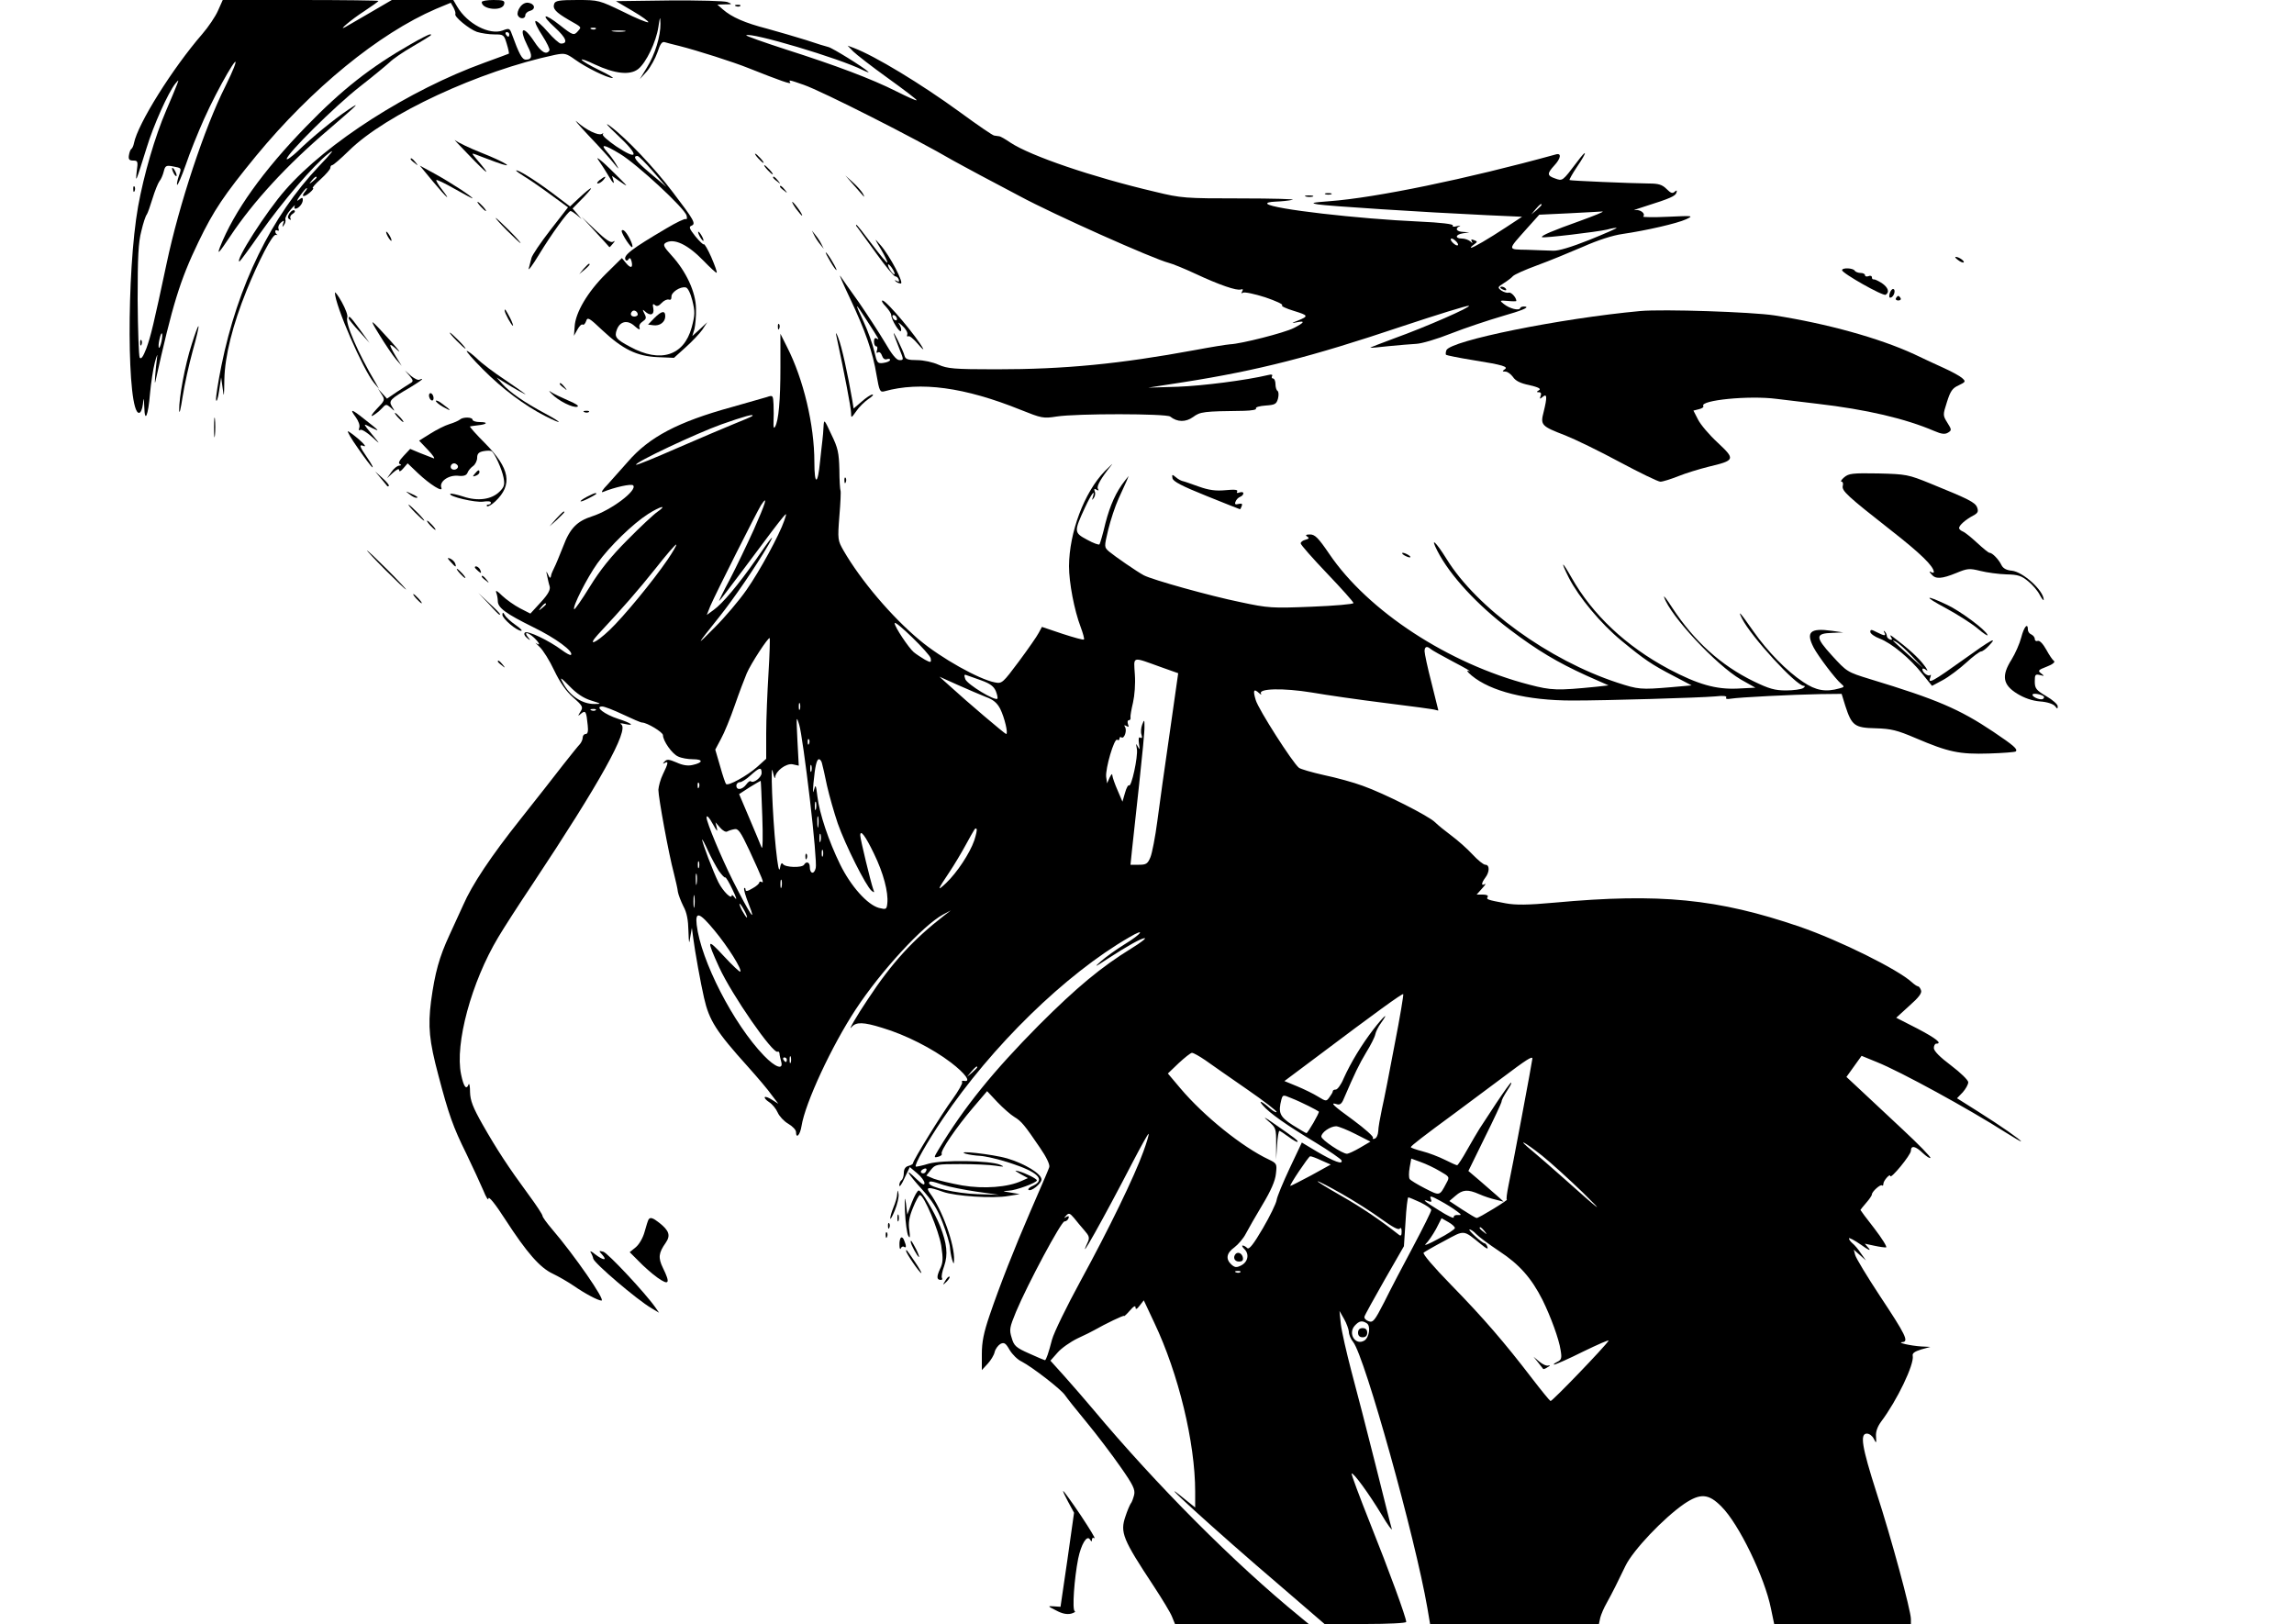 <?xml version="1.0" standalone="no"?>
<!DOCTYPE svg PUBLIC "-//W3C//DTD SVG 20010904//EN"
 "http://www.w3.org/TR/2001/REC-SVG-20010904/DTD/svg10.dtd">
<svg version="1.0" xmlns="http://www.w3.org/2000/svg"
 width="1000pt" height="708pt" viewBox="0 0 1000 708"
 preserveAspectRatio="xMidYMid meet">

<g transform="translate(0,708) scale(0.1,-0.1)"
fill="#000000" stroke="none">
<path d="M950 7033 c-11 -25 -42 -71 -68 -101 -130 -150 -281 -391 -298 -476
-2 -11 -7 -22 -11 -25 -5 -3 -9 -16 -11 -28 -3 -18 2 -23 19 -23 20 0 21 -4
15 -47 -6 -55 -4 -48 43 102 30 99 94 241 125 280 16 19 16 19 7 -5 -5 -14
-26 -63 -46 -110 -50 -116 -98 -282 -123 -420 -51 -287 -49 -900 4 -900 7 0
14 15 17 38 3 32 4 31 6 -13 2 -72 17 -38 25 60 4 44 13 105 21 135 8 30 13
41 10 24 -7 -53 -13 -130 -8 -109 75 337 107 442 188 610 66 137 111 204 251
375 243 295 536 534 784 641 l65 27 12 -21 c6 -12 10 -24 8 -28 -7 -11 60 -66
94 -78 19 -6 53 -11 76 -11 40 0 42 -1 54 -41 7 -23 11 -42 9 -43 -2 -1 -50
-19 -108 -40 -326 -118 -686 -348 -866 -554 -84 -95 -222 -312 -200 -312 2 0
43 55 90 123 98 139 233 297 297 347 31 24 19 8 -41 -55 -206 -217 -354 -519
-425 -870 -14 -70 -25 -137 -23 -149 2 -11 8 6 13 39 l9 60 7 -50 c5 -42 6
-35 7 41 2 101 36 237 97 388 52 128 113 246 127 242 7 -1 10 -1 6 1 -5 3 -8
9 -8 14 0 6 4 7 10 4 5 -3 7 0 4 8 -3 8 2 20 11 27 13 11 15 10 9 -6 -4 -15
-4 -16 4 -5 6 8 8 19 6 25 -2 6 8 25 22 41 14 17 23 24 19 18 -3 -7 -2 -13 2
-13 14 0 33 22 33 38 0 12 -3 12 -17 1 -11 -9 -10 -3 6 19 12 17 25 32 28 32
3 0 0 -7 -7 -15 -20 -24 -6 -27 20 -5 13 11 19 20 14 20 -5 0 10 18 34 39 23
21 42 43 42 49 0 7 4 12 8 12 5 0 37 28 73 63 161 159 568 348 899 418 41 8
48 7 87 -21 47 -34 140 -80 163 -80 8 0 -18 15 -57 34 -39 19 -74 39 -77 45
-4 6 22 -3 57 -20 88 -41 153 -48 189 -20 35 28 78 118 88 183 7 48 8 49 9 15
1 -53 -23 -134 -60 -193 l-30 -49 31 34 c16 19 37 57 46 83 12 37 20 48 32 44
10 -3 37 -10 62 -16 79 -20 239 -71 303 -97 141 -56 187 -72 182 -63 -8 13 -7
13 59 -10 78 -27 487 -234 651 -330 17 -9 71 -39 120 -65 50 -26 126 -67 170
-90 148 -80 583 -274 650 -291 16 -4 68 -25 115 -47 107 -50 181 -75 199 -69
9 3 11 0 6 -8 -5 -9 -4 -11 3 -6 7 4 50 -5 97 -20 47 -16 80 -31 74 -35 -6 -3
17 -14 50 -24 65 -20 67 -23 18 -43 -29 -11 -29 -12 -4 -7 38 8 34 -1 -13 -25
-41 -21 -230 -69 -278 -71 -15 -1 -83 -12 -152 -25 -331 -61 -569 -84 -868
-84 -185 0 -212 3 -251 20 -24 11 -65 20 -93 20 -40 0 -51 4 -55 19 -2 10 -16
40 -29 67 -26 52 -24 40 7 -38 19 -47 19 -48 0 -48 -13 0 -33 24 -64 78 -25
42 -76 120 -113 174 -38 53 -74 104 -81 115 -7 10 12 -34 42 -97 67 -142 100
-236 116 -335 12 -69 15 -76 34 -71 157 44 350 18 595 -81 90 -36 98 -38 155
-29 89 14 479 13 496 0 31 -25 68 -25 100 -2 31 23 44 25 222 27 34 1 56 5 52
10 -3 6 15 11 42 13 41 3 47 6 54 30 4 16 3 30 -2 34 -5 3 -9 16 -9 30 0 13
-5 24 -11 24 -5 0 -7 5 -4 10 4 7 -2 9 -17 5 -97 -23 -285 -47 -393 -51 l-130
-4 155 24 c325 51 558 111 948 242 156 52 289 93 295 91 14 -4 -186 -92 -325
-142 -59 -22 -106 -40 -105 -41 1 -1 38 2 81 7 43 4 97 9 120 10 23 1 91 21
151 45 61 24 163 58 228 77 77 22 112 36 98 40 -11 2 -22 0 -24 -6 -4 -13 -46
-3 -72 18 -19 15 -18 16 18 13 20 -2 37 -2 37 0 0 15 -23 40 -33 36 -7 -2 -21
2 -32 9 -18 14 -17 15 11 33 16 10 34 24 39 30 6 7 53 28 105 47 52 19 142 56
200 81 65 29 130 50 173 56 103 15 238 46 277 64 34 16 31 16 -79 11 -63 -3
-112 -2 -108 1 12 13 -13 32 -36 28 -12 -2 7 5 43 16 111 35 133 45 138 60 3
11 2 12 -8 4 -9 -9 -17 -6 -35 12 -19 19 -35 24 -77 24 -83 1 -343 12 -346 15
-2 2 12 27 32 57 47 69 46 83 0 21 -63 -83 -62 -83 -95 -71 -35 12 -36 21 -4
56 29 31 33 56 8 49 -392 -108 -786 -189 -986 -204 -79 -6 -86 -8 -52 -14 41
-7 456 -34 735 -47 l155 -7 -70 -46 c-79 -52 -143 -89 -152 -89 -4 0 1 6 11
13 17 13 18 14 2 20 -12 5 -15 3 -10 -6 5 -9 4 -9 -7 1 -7 6 -23 12 -36 12
-32 0 -29 18 5 23 l27 4 -27 2 c-29 1 -37 15 -15 25 6 3 1 3 -12 0 -14 -4 -21
-2 -18 3 4 6 -53 13 -145 17 -269 12 -641 55 -663 77 -5 5 8 9 35 10 25 1 58
4 74 8 17 3 -85 6 -225 6 -244 0 -259 1 -374 29 -273 64 -542 156 -630 214
-22 15 -44 28 -50 28 -5 1 -15 2 -21 3 -6 0 -73 46 -148 101 -173 126 -372
246 -464 281 l-27 10 24 -25 c13 -13 81 -66 152 -117 71 -51 127 -94 125 -96
-2 -3 -41 15 -87 38 -111 56 -266 114 -482 183 -99 32 -177 60 -174 62 16 16
409 -101 507 -151 19 -9 31 -13 25 -8 -19 19 -158 105 -174 108 -9 2 -52 15
-96 30 -44 14 -121 36 -171 50 -97 25 -154 50 -193 84 l-24 21 34 1 c32 0 32
1 10 10 -13 5 -124 8 -255 7 l-231 -3 73 -43 c41 -24 71 -46 68 -49 -3 -3 -53
17 -110 46 -104 50 -106 51 -200 51 -77 0 -95 -3 -100 -16 -8 -22 6 -37 62
-70 60 -34 57 -31 42 -49 -18 -21 -22 -20 -79 25 -71 56 -87 49 -22 -10 49
-45 59 -70 26 -70 -7 0 -34 24 -58 52 -25 29 -49 50 -53 46 -4 -4 10 -33 30
-63 20 -31 34 -60 31 -65 -13 -21 -36 -8 -67 40 -49 74 -68 59 -28 -21 22 -42
20 -59 -8 -59 -16 0 -29 24 -61 112 -9 25 -12 26 -40 15 -57 -21 -154 29 -198
104 l-17 29 -134 0 -134 0 -96 -56 c-54 -31 -101 -59 -107 -62 -36 -20 28 34
81 68 35 23 64 44 64 46 0 2 -153 4 -340 4 l-339 0 -21 -47z m1647 -79 c-3 -3
-12 -4 -19 -1 -8 3 -5 6 6 6 11 1 17 -2 13 -5z m126 -11 c-13 -2 -35 -2 -50 0
-16 2 -5 4 22 4 28 0 40 -2 28 -4z m-503 -13 c0 -5 -2 -10 -4 -10 -3 0 -8 5
-11 10 -3 6 -1 10 4 10 6 0 11 -4 11 -10z m-1200 -144 c-5 -13 -22 -51 -38
-83 -90 -178 -202 -516 -256 -773 -56 -263 -69 -317 -88 -369 -14 -36 -23 -49
-29 -40 -4 7 -8 120 -9 251 0 189 3 251 16 300 8 35 19 68 24 73 4 6 15 37 25
70 10 33 24 67 30 75 7 8 15 27 19 43 6 24 10 27 38 22 41 -8 40 -6 27 -44 -6
-18 -9 -34 -7 -37 3 -2 20 37 38 88 17 51 53 140 79 198 61 137 166 317 131
226z m360 -480 c0 -2 -8 -10 -17 -17 -16 -13 -17 -12 -4 4 13 16 21 21 21 13z
m5340 -119 c0 -2 -10 -12 -22 -23 l-23 -19 19 23 c18 21 26 27 26 19z m165
-71 c-115 -41 -170 -64 -163 -70 5 -5 240 23 283 33 21 6 41 9 42 7 2 -1 -52
-25 -119 -52 -78 -31 -134 -48 -157 -47 -20 1 -71 2 -113 4 -89 2 -88 -4 -1
94 l53 59 127 6 c71 4 137 7 148 8 11 0 -34 -18 -100 -42z m-535 -91 c7 -8 8
-15 2 -15 -5 0 -15 7 -22 15 -7 8 -8 15 -2 15 5 0 15 -7 22 -15z m-2572 -341
c56 -87 57 -88 44 -80 -8 5 -12 0 -12 -13 0 -12 4 -21 10 -21 5 0 6 -7 3 -17
-4 -10 -2 -14 5 -9 6 3 13 -3 17 -15 4 -12 12 -18 21 -15 8 3 14 2 14 -3 0 -5
-13 -11 -28 -13 -27 -4 -29 -1 -41 51 -7 31 -28 89 -47 130 -40 86 -38 86 14
5z m-3074 -93 c-4 -17 -9 -30 -11 -27 -3 2 -2 19 2 36 9 41 17 33 9 -9z"/>
<path d="M750 6345 c0 -5 5 -17 10 -25 5 -8 10 -10 10 -5 0 6 -5 17 -10 25 -5
8 -10 11 -10 5z"/>
<path d="M611 5584 c0 -11 3 -14 6 -6 3 7 2 16 -1 19 -3 4 -6 -2 -5 -13z"/>
<path d="M2100 7071 c0 -33 92 -42 98 -8 3 14 -4 17 -47 17 -28 0 -51 -4 -51
-9z"/>
<path d="M2267 7049 c-9 -12 -13 -28 -10 -35 7 -18 33 -18 33 0 0 7 9 16 21
19 26 7 20 31 -8 35 -13 2 -27 -6 -36 -19z"/>
<path d="M3208 7053 c7 -3 16 -2 19 1 4 3 -2 6 -13 5 -11 0 -14 -3 -6 -6z"/>
<path d="M1790 6887 c-175 -100 -299 -197 -456 -359 -187 -192 -314 -370 -375
-525 -14 -37 -5 -27 44 46 100 151 247 311 428 465 134 115 144 126 86 87 -61
-41 -159 -121 -219 -180 -27 -25 -48 -40 -48 -34 0 22 211 231 317 314 59 46
118 95 132 108 14 14 59 45 101 69 83 49 87 52 74 52 -5 0 -43 -19 -84 -43z"/>
<path d="M2565 6490 c45 -47 94 -101 109 -120 25 -31 27 -32 11 -5 -10 17 -27
40 -38 52 -33 37 -15 35 56 -8 73 -44 282 -237 290 -269 3 -11 1 -18 -3 -15
-5 3 -42 -15 -84 -40 -153 -90 -191 -119 -179 -138 3 -5 9 -4 13 3 5 8 9 5 13
-9 7 -29 -3 -33 -24 -8 l-18 22 -70 -69 c-79 -78 -133 -169 -136 -230 l-3 -40
15 27 c8 15 18 25 23 22 5 -3 11 4 15 15 6 19 13 15 71 -40 89 -83 150 -113
241 -117 l71 -3 51 46 c28 25 61 60 73 77 l21 32 -32 -30 -33 -30 9 30 c4 17
8 57 7 90 -1 72 -43 162 -107 232 -33 36 -38 46 -26 54 36 22 96 -6 165 -77
30 -31 56 -55 58 -53 3 2 -8 32 -23 67 -15 34 -30 60 -33 57 -2 -3 -19 13 -37
35 -26 33 -29 41 -17 46 21 8 12 24 -81 146 -80 106 -202 235 -273 288 -27 20
-14 4 33 -40 95 -89 91 -113 -7 -48 -36 25 -63 48 -58 53 4 5 2 5 -5 1 -15 -8
-68 17 -108 53 -16 14 6 -12 50 -59z m281 -157 l59 -68 -71 60 c-64 54 -79 75
-55 75 5 0 35 -30 67 -67z m172 -563 c12 -49 12 -62 -3 -118 -34 -123 -136
-156 -268 -84 -62 33 -70 43 -58 75 14 37 47 44 78 15 17 -15 24 -18 21 -7 -4
9 2 20 13 27 16 11 18 16 8 35 -9 18 -9 20 2 10 23 -22 42 -16 37 12 -4 19 -2
23 7 15 8 -7 17 -4 29 9 10 11 24 17 31 15 8 -3 12 1 12 12 -2 19 38 46 62 41
9 -1 21 -25 29 -57z m-238 -61 c0 -5 -7 -9 -15 -9 -15 0 -20 12 -9 23 8 8 24
-1 24 -14z"/>
<path d="M2852 5693 l-27 -28 23 -3 c28 -4 52 14 52 39 0 27 -16 24 -48 -8z"/>
<path d="M2040 6408 c91 -95 107 -103 35 -19 -20 24 -20 24 0 17 11 -4 49 -19
85 -32 96 -35 43 -1 -64 41 -50 20 -100 44 -111 53 -11 9 14 -18 55 -60z"/>
<path d="M2608 6383 c12 -17 34 -51 48 -75 14 -24 22 -32 19 -19 l-7 24 31
-22 c17 -12 31 -21 31 -19 0 2 -33 35 -72 73 -40 39 -63 56 -50 38z"/>
<path d="M3305 6390 c10 -11 20 -20 23 -20 3 0 -3 9 -13 20 -10 11 -20 20 -23
20 -3 0 3 -9 13 -20z"/>
<path d="M1790 6386 c0 -2 8 -10 18 -17 15 -13 16 -12 3 4 -13 16 -21 21 -21
13z"/>
<path d="M1887 6289 c60 -72 85 -94 38 -33 -15 19 -25 37 -23 39 2 3 39 -15
81 -39 42 -24 77 -42 77 -41 0 7 -95 69 -162 106 l-68 37 57 -69z"/>
<path d="M3345 6340 c10 -11 20 -20 23 -20 3 0 -3 9 -13 20 -10 11 -20 20 -23
20 -3 0 3 -9 13 -20z"/>
<path d="M2250 6336 c0 -2 17 -14 38 -27 20 -12 71 -47 113 -78 l75 -55 -77
-99 c-42 -54 -79 -109 -82 -121 -3 -11 -8 -32 -12 -46 -4 -14 16 13 44 59 55
91 128 191 138 191 4 0 16 -8 27 -17 l21 -18 -19 23 -20 23 50 51 c51 54 35
48 -26 -9 l-35 -33 -78 59 c-76 57 -157 107 -157 97z"/>
<path d="M2614 6295 c-10 -8 -14 -15 -8 -15 6 0 17 7 24 15 16 19 9 19 -16 0z"/>
<path d="M3370 6306 c0 -2 8 -10 18 -17 15 -13 16 -12 3 4 -13 16 -21 21 -21
13z"/>
<path d="M3720 6275 c19 -22 39 -44 44 -50 5 -5 4 -1 -2 10 -6 11 -25 33 -44
50 l-33 30 35 -40z"/>
<path d="M581 6254 c0 -11 3 -14 6 -6 3 7 2 16 -1 19 -3 4 -6 -2 -5 -13z"/>
<path d="M3400 6266 c0 -2 8 -10 18 -17 15 -13 16 -12 3 4 -13 16 -21 21 -21
13z"/>
<path d="M5778 6233 c6 -2 18 -2 25 0 6 3 1 5 -13 5 -14 0 -19 -2 -12 -5z"/>
<path d="M5693 6223 c9 -2 23 -2 30 0 6 3 -1 5 -18 5 -16 0 -22 -2 -12 -5z"/>
<path d="M2095 6180 c10 -11 20 -20 23 -20 3 0 -3 9 -13 20 -10 11 -20 20 -23
20 -3 0 3 -9 13 -20z"/>
<path d="M3470 6170 c12 -16 24 -30 26 -30 3 0 -4 14 -16 30 -12 17 -24 30
-26 30 -3 0 4 -13 16 -30z"/>
<path d="M1262 6150 c-9 -14 -9 -21 0 -26 6 -4 8 -3 4 4 -3 6 1 15 10 20 9 5
12 12 7 15 -5 3 -14 -3 -21 -13z"/>
<path d="M2210 6075 c30 -30 57 -55 59 -55 3 0 -19 25 -49 55 -30 30 -57 55
-59 55 -3 0 19 -25 49 -55z"/>
<path d="M2595 6070 c33 -35 60 -66 61 -67 1 -2 7 4 15 14 11 13 11 15 1 9
-10 -6 -33 10 -75 50 l-62 59 60 -65z"/>
<path d="M3738 6088 c5 -7 42 -58 82 -113 39 -55 77 -100 83 -100 6 0 12 -6
15 -14 3 -9 0 -11 -9 -6 -8 5 -10 4 -6 0 4 -5 14 -10 23 -11 18 -3 -47 122
-89 169 -27 31 -27 31 4 -21 17 -29 29 -55 27 -57 -2 -3 -32 34 -67 80 -35 47
-65 85 -68 85 -3 0 -1 -6 5 -12z m162 -202 c0 -5 -7 -1 -15 10 -8 10 -14 24
-14 29 0 6 6 1 14 -9 8 -11 15 -24 15 -30z"/>
<path d="M2710 6073 c0 -14 41 -76 46 -70 7 6 -22 63 -36 72 -5 3 -10 3 -10
-2z"/>
<path d="M1690 6050 c6 -11 13 -20 16 -20 2 0 0 9 -6 20 -6 11 -13 20 -16 20
-2 0 0 -9 6 -20z"/>
<path d="M3050 6050 c6 -11 13 -20 16 -20 2 0 0 9 -6 20 -6 11 -13 20 -16 20
-2 0 0 -9 6 -20z"/>
<path d="M3549 6055 c5 -11 17 -29 26 -40 l16 -20 -10 20 c-5 11 -17 29 -26
40 l-16 20 10 -20z"/>
<path d="M3611 5955 c12 -22 26 -44 32 -50 15 -16 -20 48 -38 70 -9 11 -7 2 6
-20z"/>
<path d="M8536 5946 c10 -8 21 -12 24 -10 5 6 -21 24 -34 24 -6 0 -1 -6 10
-14z"/>
<path d="M2544 5908 l-19 -23 23 19 c21 18 27 26 19 26 -2 0 -12 -10 -23 -22z"/>
<path d="M8030 5902 c0 -13 178 -114 190 -107 18 11 11 32 -17 51 -16 10 -31
17 -35 16 -5 -1 -8 3 -8 9 0 6 -7 9 -15 5 -8 -3 -15 -1 -15 4 0 6 -9 10 -19
10 -11 0 -23 5 -26 10 -7 12 -55 14 -55 2z"/>
<path d="M6540 5826 c0 -2 7 -7 16 -10 8 -3 12 -2 9 4 -6 10 -25 14 -25 6z"/>
<path d="M8237 5799 c-3 -13 -1 -19 6 -16 15 5 22 37 9 37 -5 0 -12 -9 -15
-21z"/>
<path d="M1460 5804 c0 -54 123 -337 171 -394 l21 -25 -14 25 c-78 132 -134
261 -124 287 3 8 -8 37 -24 66 -16 29 -30 47 -30 41z"/>
<path d="M8265 5780 c-3 -5 1 -10 10 -10 9 0 13 5 10 10 -3 6 -8 10 -10 10 -2
0 -7 -4 -10 -10z"/>
<path d="M3861 5744 c13 -14 24 -31 24 -37 0 -21 38 -82 43 -69 2 7 -2 20 -9
30 -7 9 -1 6 14 -8 15 -13 25 -30 22 -38 -2 -7 -1 -11 4 -8 5 4 23 -11 41 -32
17 -20 28 -30 24 -22 -25 49 -160 210 -177 210 -6 0 0 -12 14 -26z m49 -55 c0
-6 -4 -7 -10 -4 -5 3 -10 11 -10 16 0 6 5 7 10 4 6 -3 10 -11 10 -16z"/>
<path d="M2200 5726 c0 -11 30 -66 36 -66 2 0 -3 15 -12 33 -19 36 -24 44 -24
33z"/>
<path d="M7150 5724 c-348 -32 -828 -129 -845 -171 -3 -9 -4 -18 -1 -20 2 -2
55 -13 117 -23 132 -21 157 -29 137 -41 -10 -7 -9 -9 4 -9 10 0 24 -11 33 -23
11 -17 32 -28 72 -36 39 -9 52 -16 42 -22 -12 -7 -12 -9 0 -9 8 0 11 -6 7 -16
-5 -14 -4 -15 9 -4 19 16 20 -1 4 -66 -15 -57 -10 -62 94 -102 43 -17 150 -69
237 -116 88 -47 168 -86 178 -86 10 0 45 11 78 24 32 13 91 31 131 41 117 28
119 32 41 105 -37 34 -75 79 -86 101 l-20 39 24 6 c13 3 22 9 19 14 -16 25
199 47 320 31 44 -5 123 -15 175 -21 217 -25 386 -65 512 -119 32 -14 47 -15
60 -7 16 10 16 13 -3 43 -20 32 -20 34 -2 90 15 48 24 61 51 73 31 15 32 17
15 32 -10 9 -45 28 -78 43 -33 15 -92 42 -131 61 -152 70 -379 133 -609 169
-97 15 -485 28 -585 19z"/>
<path d="M1520 5692 c0 -4 21 -30 46 -57 l45 -50 -42 58 c-41 56 -49 64 -49
49z"/>
<path d="M1654 5620 c25 -41 57 -88 71 -105 l26 -30 -26 42 c-33 56 -32 63 7
27 18 -16 6 0 -26 36 -97 107 -100 108 -52 30z"/>
<path d="M3391 5654 c0 -11 3 -14 6 -6 3 7 2 16 -1 19 -3 4 -6 -2 -5 -13z"/>
<path d="M836 5580 c-30 -92 -56 -235 -55 -289 1 -20 7 7 15 59 8 52 28 142
44 200 16 57 28 106 25 108 -2 2 -15 -33 -29 -78z"/>
<path d="M3645 5620 c37 -172 65 -320 65 -340 0 -24 1 -23 23 8 12 18 36 41
52 52 17 11 25 20 18 20 -7 0 -28 -14 -47 -31 l-35 -30 -6 38 c-20 115 -46
233 -60 268 -8 22 -13 29 -10 15z"/>
<path d="M1990 5595 c19 -19 36 -35 39 -35 3 0 -10 16 -29 35 -19 19 -36 35
-39 35 -3 0 10 -16 29 -35z"/>
<path d="M3402 5480 c0 -147 -8 -233 -23 -260 -6 -10 -8 -4 -7 20 1 19 1 54 0
77 -2 40 -3 41 -29 32 -16 -5 -85 -24 -154 -44 -233 -64 -359 -130 -452 -238
-29 -33 -69 -78 -89 -100 -21 -21 -30 -36 -20 -32 51 21 124 37 132 29 20 -21
-95 -108 -179 -135 -66 -21 -97 -53 -126 -131 -16 -40 -33 -82 -39 -93 -5 -11
-11 -23 -12 -27 -4 -21 -6 -22 -15 -3 -8 17 -9 17 -4 -5 3 -14 7 -34 11 -46 4
-15 -6 -34 -39 -70 l-45 -49 -45 23 c-25 13 -60 38 -78 55 -21 21 -30 26 -26
14 4 -10 7 -27 7 -37 0 -30 35 -55 154 -114 99 -48 178 -107 165 -121 -3 -3
-21 7 -40 21 -55 41 -150 87 -161 76 -5 -5 -2 -14 9 -23 16 -13 17 -12 4 4
-19 24 0 22 27 -3 24 -23 30 -38 9 -24 -7 5 0 -2 15 -16 15 -14 44 -60 64
-103 26 -54 52 -91 83 -118 42 -37 44 -42 31 -62 -12 -20 -12 -21 3 -8 20 16
23 9 29 -51 3 -26 0 -38 -9 -38 -7 0 -13 -7 -13 -16 0 -8 -6 -21 -12 -28 -7
-7 -40 -48 -73 -90 -33 -43 -117 -150 -186 -237 -129 -162 -212 -287 -250
-375 -12 -27 -39 -86 -60 -131 -44 -95 -63 -163 -80 -288 -14 -110 -8 -173 32
-323 45 -171 64 -225 122 -342 28 -58 61 -130 74 -160 12 -30 22 -46 22 -35 1
12 29 -22 74 -92 94 -145 151 -210 207 -236 25 -12 65 -35 90 -52 49 -34 107
-65 122 -65 19 0 -119 199 -216 312 -23 27 -41 52 -41 57 0 6 -27 47 -61 93
-89 121 -139 198 -200 305 -43 76 -54 105 -55 142 0 25 -3 40 -6 34 -10 -27
-22 -11 -33 43 -28 133 45 403 162 598 23 39 90 143 149 231 296 446 422 673
387 697 -8 5 -2 6 15 2 48 -11 29 4 -28 22 -59 19 -105 54 -70 54 10 0 51 -16
91 -35 40 -19 77 -35 83 -35 21 0 91 -42 91 -55 0 -25 40 -82 66 -93 14 -7 43
-12 65 -12 46 0 44 -15 -2 -25 -21 -5 -44 -1 -70 11 -33 14 -42 15 -52 4 -9
-10 -9 -11 1 -6 17 10 15 -2 -8 -49 -11 -22 -19 -53 -20 -68 0 -34 45 -280 67
-362 8 -33 17 -70 18 -83 2 -12 13 -41 24 -63 15 -27 21 -60 22 -107 2 -58 3
-61 8 -27 l7 40 6 -45 c7 -56 33 -200 47 -260 22 -98 53 -147 191 -300 42 -47
89 -102 104 -124 l29 -38 -27 17 c-15 10 -29 15 -32 12 -3 -3 5 -13 19 -22 14
-9 30 -29 37 -45 7 -16 27 -38 46 -49 19 -11 34 -27 34 -36 0 -32 18 -13 24
26 16 101 132 350 236 508 111 169 294 367 381 414 l34 18 -30 -23 c-133 -103
-227 -205 -331 -363 -48 -71 -92 -147 -71 -122 19 22 50 22 133 -4 101 -30
219 -90 299 -151 63 -48 91 -87 57 -80 -8 1 -11 -1 -8 -6 3 -5 -16 -38 -41
-73 -48 -65 -173 -268 -173 -280 0 -4 -9 -9 -20 -12 -13 -3 -20 -14 -20 -30 0
-14 -5 -29 -10 -32 -5 -3 -10 -14 -10 -23 1 -9 11 5 23 32 l23 48 32 -27 c18
-15 32 -34 32 -43 0 -11 -10 -6 -35 18 -55 54 -41 27 24 -45 45 -50 67 -85 90
-145 17 -44 31 -92 32 -107 1 -15 5 -39 9 -53 7 -22 8 -23 9 -4 3 67 -51 219
-105 292 -21 28 -7 29 57 6 54 -19 218 -30 285 -18 l49 8 -40 7 c-37 6 -38 6
-8 8 31 1 123 35 123 45 0 7 -50 32 -80 40 -20 5 -18 3 8 -12 l33 -18 -27 -12
c-60 -28 -165 -36 -260 -20 -49 9 -104 22 -123 29 l-33 14 20 25 c19 24 25 25
129 25 59 0 128 -3 153 -7 37 -6 41 -5 20 4 -44 19 -250 22 -311 5 -29 -9 -55
-14 -57 -13 -7 8 49 106 117 207 213 317 536 633 814 793 73 43 56 16 -21 -31
-37 -23 -83 -56 -102 -73 -32 -28 -29 -28 25 8 91 59 150 92 165 92 8 0 -18
-20 -57 -44 -133 -82 -238 -169 -404 -335 -199 -201 -326 -357 -438 -543 -21
-35 -21 -36 -1 -31 11 3 18 9 15 13 -7 12 65 117 135 199 l63 74 45 -48 c25
-26 58 -55 73 -64 32 -19 46 -37 112 -134 29 -42 44 -74 41 -85 -7 -19 -9 -24
-84 -197 -66 -152 -133 -322 -176 -449 -26 -76 -34 -117 -34 -169 l0 -70 25
27 c14 15 28 38 31 52 3 13 15 29 25 35 16 8 23 4 40 -26 12 -20 35 -43 53
-51 46 -24 172 -121 189 -147 8 -12 50 -65 94 -118 43 -52 109 -139 146 -192
57 -81 66 -101 61 -124 -4 -15 -10 -33 -15 -38 -4 -6 -15 -31 -23 -56 -24 -70
-12 -99 124 -305 36 -55 72 -114 79 -132 l13 -32 291 0 292 0 -40 33 c-283
231 -623 572 -900 903 -33 39 -88 103 -123 142 l-63 70 31 35 c16 19 56 47 87
62 32 15 65 31 73 36 49 28 130 67 130 62 0 -3 11 7 25 23 16 19 25 24 25 14
0 -10 6 -8 18 8 l18 23 46 -98 c105 -221 178 -522 178 -736 l0 -69 -45 36
c-162 133 136 -139 414 -376 l195 -168 178 0 c99 0 178 4 178 9 0 19 -75 224
-157 429 -47 118 -83 215 -81 218 7 6 75 -87 130 -178 27 -46 48 -74 45 -63
-4 11 -35 137 -71 280 -36 143 -83 326 -105 407 -21 80 -42 172 -46 205 l-6
58 20 -35 c11 -19 20 -45 21 -56 0 -12 8 -32 19 -45 51 -66 270 -852 323
-1158 l12 -71 368 0 368 0 6 28 c4 15 16 43 27 62 26 47 49 93 83 164 33 68
166 208 256 270 70 47 106 45 162 -12 76 -75 189 -309 216 -445 l14 -67 298 0
298 0 0 22 c0 36 -85 351 -150 551 -64 200 -73 257 -42 257 11 0 24 -10 30
-22 11 -22 12 -21 10 9 -2 21 6 43 22 65 70 93 145 250 138 287 -3 11 8 19 37
28 l40 11 -40 2 c-46 3 -109 17 -82 19 29 2 14 32 -98 201 -56 85 -105 166
-108 179 l-6 23 26 -23 27 -24 -22 31 c-11 17 -28 37 -37 44 -8 7 -15 16 -15
21 0 5 24 -8 53 -28 29 -21 44 -28 34 -16 l-18 21 42 -9 c23 -5 46 -8 51 -7 5
2 -18 39 -51 82 -34 43 -61 80 -61 81 0 1 11 15 25 31 14 16 25 32 25 37 0 12
38 46 44 39 3 -3 6 0 6 7 0 14 30 47 30 34 1 -16 90 92 90 110 0 25 20 21 52
-10 15 -14 30 -24 33 -21 3 3 -51 59 -121 124 -70 66 -154 144 -186 174 l-59
55 33 46 33 46 66 -27 c103 -41 404 -206 562 -307 37 -23 67 -41 67 -39 0 6
-87 67 -187 130 l-92 58 25 26 c13 15 24 34 24 44 0 9 -34 42 -75 73 -48 36
-75 63 -75 76 0 10 5 19 10 19 29 0 0 23 -82 66 l-92 47 57 52 c42 37 56 56
51 68 -3 9 -9 17 -13 17 -4 0 -16 8 -27 18 -61 56 -315 182 -489 242 -357 122
-610 147 -1067 105 -120 -11 -172 -11 -215 -3 -80 15 -85 17 -78 28 4 6 -5 10
-21 10 l-27 0 24 27 c13 14 18 23 12 19 -17 -10 -16 4 2 28 19 25 19 56 0 56
-8 0 -33 20 -56 45 -23 25 -65 62 -92 82 -27 20 -59 46 -71 58 -28 28 -222
126 -315 159 -40 15 -117 36 -170 47 -53 12 -102 26 -109 32 -28 23 -176 254
-188 295 -13 43 -9 52 15 30 8 -7 11 -8 8 -2 -13 23 99 25 221 5 64 -11 209
-32 322 -46 113 -14 211 -27 218 -30 6 -2 12 -3 12 -2 0 1 -14 55 -30 121 -17
65 -30 127 -30 137 0 20 10 24 26 10 5 -5 50 -30 99 -56 50 -26 81 -44 70 -41
-14 5 -12 0 10 -19 83 -69 241 -109 440 -109 151 0 553 12 623 18 34 4 51 2
47 -5 -4 -6 4 -8 20 -5 34 6 271 18 391 20 l92 1 16 -52 c28 -86 40 -96 132
-98 68 -2 93 -8 175 -43 143 -61 190 -71 320 -67 61 2 113 6 116 9 10 10 -9
26 -98 86 -148 99 -246 141 -536 229 -101 31 -102 32 -167 103 -74 81 -74 97
3 99 l46 2 -50 7 c-94 13 -114 -5 -79 -73 20 -38 95 -137 119 -157 16 -14 16
-15 -6 -21 -60 -17 -103 -10 -159 28 -71 47 -155 133 -216 220 -58 83 -71 98
-50 56 39 -78 236 -293 269 -293 7 0 6 -4 -3 -10 -8 -5 -42 -10 -74 -10 -49 0
-74 7 -142 40 -142 69 -259 175 -354 320 -23 36 -39 57 -36 47 27 -82 227
-296 334 -359 l64 -36 -79 -4 c-93 -4 -171 18 -298 85 -187 100 -333 237 -425
400 -42 74 -49 74 -11 -2 43 -84 139 -200 229 -274 102 -84 132 -104 226 -153
l80 -42 -90 -8 c-132 -11 -142 -10 -234 20 -298 98 -612 325 -744 539 -48 77
-73 99 -40 35 54 -106 175 -237 316 -343 120 -91 208 -143 333 -200 l97 -43
-54 -6 c-170 -17 -195 -16 -291 9 -352 91 -704 321 -873 571 -47 69 -62 84
-83 84 -18 0 -22 -3 -13 -9 10 -6 9 -10 -7 -14 -12 -3 -21 -10 -21 -16 0 -6
52 -65 115 -131 63 -66 115 -124 115 -129 0 -5 -82 -12 -182 -16 -174 -7 -189
-6 -311 20 -132 27 -383 97 -421 117 -30 16 -127 83 -152 104 -21 19 -21 19
-3 95 10 41 30 102 45 135 15 32 31 68 36 79 l8 20 -16 -20 c-39 -49 -65 -108
-85 -185 -11 -47 -23 -88 -26 -93 -2 -4 -27 5 -54 20 -58 31 -58 35 -9 141 27
58 46 84 34 45 -5 -14 -4 -15 4 -4 6 8 8 21 4 29 -4 11 -1 13 8 7 9 -5 11 -4
6 4 -7 11 14 47 58 102 12 14 -1 2 -28 -25 -90 -93 -155 -267 -156 -414 0 -72
23 -193 51 -266 10 -27 17 -52 14 -54 -2 -3 -45 9 -94 25 l-89 30 -14 -26 c-7
-14 -46 -70 -86 -124 -71 -95 -74 -98 -105 -92 -69 13 -235 106 -329 185 -121
101 -256 260 -331 390 -25 44 -26 48 -18 150 5 58 7 108 5 111 -2 4 -5 45 -5
92 -2 73 -6 94 -35 153 -31 67 -32 68 -34 34 -1 -19 -3 -46 -5 -60 -2 -14 -6
-54 -10 -90 -10 -106 -25 -108 -25 -4 0 162 -48 362 -119 501 l-29 58 0 -145z
m-123 -214 c-2 -2 -38 -18 -79 -34 -41 -17 -153 -64 -249 -106 -96 -42 -176
-75 -178 -72 -9 9 263 137 372 176 99 35 146 48 134 36z m7 -495 c-30 -66 -77
-164 -104 -216 -28 -52 -49 -95 -47 -95 2 0 49 62 106 138 122 164 148 198
171 226 18 21 18 20 7 -13 -22 -64 -107 -220 -165 -303 -32 -46 -94 -119 -138
-163 -85 -86 -84 -84 19 45 63 79 159 219 215 315 33 58 12 33 -55 -65 -76
-109 -146 -192 -184 -219 l-30 -22 15 38 c22 52 203 411 221 440 33 50 21 11
-31 -106z m-421 77 c-16 -11 -75 -66 -130 -122 -72 -72 -119 -131 -164 -204
-35 -57 -66 -101 -68 -98 -9 9 56 137 101 200 53 74 155 173 221 215 55 35 87
42 40 9z m45 -208 c-65 -95 -192 -249 -253 -307 -61 -58 -99 -73 -51 -20 111
119 177 195 252 289 47 60 87 106 90 104 2 -3 -15 -32 -38 -66z m-530 -194 c0
-2 -8 -10 -17 -17 -16 -13 -17 -12 -4 4 13 16 21 21 21 13z m1677 -236 c3 -19
1 -20 -25 -6 -15 9 -37 23 -49 33 -22 19 -83 110 -83 126 0 17 154 -133 157
-153z m-707 -65 c-5 -83 -10 -200 -10 -261 l0 -112 -40 -36 c-43 -38 -126 -84
-135 -74 -3 3 -15 38 -26 78 l-21 72 25 47 c14 25 41 91 60 146 19 55 43 118
52 139 18 43 95 160 100 154 2 -2 0 -71 -5 -153z m1710 27 l76 -27 -37 -260
c-21 -143 -45 -316 -54 -385 -9 -69 -23 -140 -30 -157 -12 -29 -19 -33 -50
-33 l-37 0 7 68 c4 37 18 165 31 285 13 120 24 232 23 250 0 31 -1 31 -10 8
-5 -13 -7 -33 -3 -44 4 -13 2 -17 -5 -13 -7 5 -9 -4 -6 -26 4 -27 4 -29 -5
-13 -8 16 -9 15 -4 -11 5 -33 -24 -169 -35 -158 -3 3 -11 -11 -17 -33 l-11
-38 -21 49 c-12 27 -22 56 -23 65 0 10 -4 7 -12 -9 l-11 -25 -4 28 c-4 36 35
170 48 162 6 -4 10 -1 10 5 0 6 4 9 9 5 12 -7 25 31 15 46 -5 8 -3 9 6 4 10
-6 12 -4 7 8 -3 10 -2 17 4 17 5 0 9 6 7 13 -1 6 4 35 11 64 7 31 11 82 8 123
-5 81 -15 78 113 32z m-783 -58 c39 -14 55 -26 64 -47 6 -15 9 -30 7 -33 -11
-11 -131 62 -140 85 -6 17 -5 22 4 18 7 -2 36 -13 65 -23z m-1700 -88 c45 -14
46 -15 15 -15 -54 -1 -110 36 -139 94 -14 25 -9 23 30 -17 31 -32 61 -52 94
-62z m1722 15 c31 -11 48 -26 61 -51 19 -38 36 -110 26 -110 -5 0 -168 138
-251 214 l-40 36 80 -36 c44 -20 100 -43 124 -53z m-812 -53 c-3 -7 -5 -2 -5
12 0 14 2 19 5 13 2 -7 2 -19 0 -25z m-890 -4 c-3 -3 -12 -4 -19 -1 -8 3 -5 6
6 6 11 1 17 -2 13 -5z m933 -385 c18 -152 30 -289 26 -303 -7 -30 -26 -26 -26
5 0 20 -15 26 -25 9 -9 -14 -82 -12 -92 3 -5 8 -10 2 -13 -18 -4 -20 -10 11
-18 88 -15 142 -24 390 -13 332 5 -22 9 -33 10 -24 2 28 48 62 76 57 l27 -6
-6 112 c-5 104 -5 108 8 66 8 -25 28 -169 46 -321z m-3 239 c-3 -8 -6 -5 -6 6
-1 11 2 17 5 13 3 -3 4 -12 1 -19z m56 -85 c3 -10 13 -54 22 -98 10 -44 31
-118 47 -165 33 -94 123 -273 147 -293 12 -10 14 -9 7 8 -10 28 -56 217 -56
233 0 28 23 -3 60 -80 41 -84 63 -168 58 -216 -3 -27 -5 -28 -37 -20 -50 14
-122 94 -169 190 -49 100 -90 221 -99 297 -6 51 -8 53 -15 26 -4 -18 -5 -6 -2
30 7 75 14 105 24 105 5 0 11 -8 13 -17z m-46 -35 c-3 -7 -5 -2 -5 12 0 14 2
19 5 13 2 -7 2 -19 0 -25z m-217 -8 c0 -19 -36 -47 -47 -36 -4 3 -12 -3 -20
-14 -17 -23 -43 -27 -43 -5 0 8 7 15 15 15 8 0 29 13 47 30 39 35 48 37 48 10z
m3 -190 c3 -87 2 -146 -3 -135 -4 11 -28 68 -53 127 l-45 106 46 30 c26 16 47
28 48 28 1 -1 4 -71 7 -156z m-276 128 c-3 -8 -6 -5 -6 6 -1 11 2 17 5 13 3
-3 4 -12 1 -19z m510 -95 c-3 -10 -5 -4 -5 12 0 17 2 24 5 18 2 -7 2 -21 0
-30z m10 -75 c-2 -13 -4 -5 -4 17 -1 22 1 32 4 23 2 -10 2 -28 0 -40z m-457 5
c15 -27 19 -31 15 -13 l-6 25 20 -23 c11 -13 25 -21 31 -17 5 3 19 8 31 10 17
4 27 -10 66 -93 57 -124 66 -145 53 -137 -6 3 -10 2 -10 -2 0 -5 -13 -17 -30
-26 -21 -13 -30 -14 -30 -6 0 7 -3 10 -6 7 -3 -4 6 -35 20 -70 36 -91 5 -44
-69 102 -51 102 -115 255 -115 276 0 13 12 0 30 -33z m1137 -67 c-20 -57 -75
-140 -123 -186 -41 -38 -39 -32 16 50 20 30 51 82 69 115 43 78 42 77 48 71 3
-3 -2 -25 -10 -50z m-670 -3 c-3 -10 -5 -4 -5 12 0 17 2 24 5 18 2 -7 2 -21 0
-30z m-444 -129 c13 -18 26 -32 28 -29 3 2 17 -21 32 -53 15 -31 21 -48 12
-38 -8 11 -15 17 -15 13 0 -21 -38 17 -58 56 -22 44 -73 177 -71 187 0 3 12
-19 25 -48 13 -29 35 -69 47 -88z m454 64 c-3 -7 -5 -2 -5 12 0 14 2 19 5 13
2 -7 2 -19 0 -25z m-540 -50 c-3 -7 -5 -2 -5 12 0 14 2 19 5 13 2 -7 2 -19 0
-25z m-10 -70 c-2 -13 -4 -5 -4 17 -1 22 1 32 4 23 2 -10 2 -28 0 -40z m370
-15 c-3 -10 -5 -4 -5 12 0 17 2 24 5 18 2 -7 2 -21 0 -30z m-380 -85 c-2 -13
-4 -3 -4 22 0 25 2 35 4 23 2 -13 2 -33 0 -45z m218 -18 c9 -16 13 -30 11 -30
-3 0 -12 14 -21 30 -9 17 -13 30 -11 30 3 0 12 -13 21 -30z m-130 -87 c58 -70
121 -170 112 -179 -2 -3 -35 28 -72 68 -74 80 -76 74 -20 -49 55 -120 235
-380 255 -368 4 2 7 -1 8 -8 0 -7 4 -22 7 -34 12 -40 -25 -27 -75 25 -133 138
-275 415 -293 570 -7 61 12 55 78 -25z m2965 -494 c-22 -118 -47 -245 -56
-284 -8 -38 -16 -82 -16 -97 -1 -15 -7 -29 -15 -32 -8 -3 -11 -1 -8 4 3 5 -35
39 -85 76 -91 66 -105 80 -72 70 12 -4 21 2 29 22 49 114 67 151 98 203 20 32
38 68 40 79 2 11 13 34 25 50 38 53 13 32 -34 -29 -50 -65 -97 -142 -129 -213
-11 -27 -27 -48 -34 -48 -7 0 -13 -3 -13 -7 0 -5 -7 -16 -15 -27 -13 -18 -15
-18 -49 3 -19 12 -60 32 -91 45 l-56 23 143 107 c255 192 371 276 375 272 2
-2 -14 -100 -37 -217z m-826 -71 c25 -18 107 -75 182 -127 74 -51 132 -96 129
-99 -3 -3 -15 4 -28 15 -34 31 -55 40 -32 14 29 -34 105 -87 228 -161 61 -37
113 -73 115 -79 7 -20 -33 -5 -108 39 l-65 39 -53 -112 c-29 -62 -55 -124 -57
-139 -2 -14 -29 -70 -60 -123 -41 -70 -60 -94 -68 -86 -6 6 -15 11 -20 11 -5
0 -1 -7 8 -16 22 -22 15 -56 -15 -71 -20 -10 -27 -9 -42 4 -26 24 -22 50 13
75 17 13 40 40 50 60 11 21 43 77 73 127 36 60 55 103 58 134 5 43 4 45 -31
62 -115 54 -283 189 -386 311 l-54 64 47 45 c26 24 52 45 58 45 7 0 33 -15 58
-32z m-1807 -10 c-3 -7 -5 -2 -5 12 0 14 2 19 5 13 2 -7 2 -19 0 -25z m-17 12
c0 -5 -2 -10 -4 -10 -3 0 -8 5 -11 10 -3 6 -1 10 4 10 6 0 11 -4 11 -10z
m3250 5 c0 -9 -90 -489 -104 -552 -7 -35 -11 -63 -7 -63 3 0 -23 -18 -59 -40
-36 -22 -68 -40 -73 -40 -4 0 -32 17 -63 37 l-56 37 27 23 c31 27 53 29 103 7
20 -9 53 -20 72 -24 l35 -9 -30 27 c-17 15 -52 45 -77 67 l-47 40 71 145 c40
80 72 150 73 155 1 10 6 21 33 63 8 12 12 22 9 22 -3 0 -31 -39 -63 -87 -32
-49 -65 -99 -74 -113 -9 -14 -33 -55 -54 -92 -21 -38 -41 -68 -44 -68 -4 0
-28 11 -54 24 -26 13 -70 30 -98 37 -27 7 -50 15 -50 18 1 6 58 50 193 149 42
31 132 98 200 149 114 86 137 100 137 88z m-2420 -38 c0 -2 -10 -12 -22 -23
l-23 -19 19 23 c18 21 26 27 26 19z m1445 -169 c22 -11 42 -22 44 -24 4 -4
-48 -94 -54 -94 -3 0 -29 16 -60 35 -57 37 -64 54 -49 112 6 20 7 21 42 6 21
-8 55 -24 77 -35z m204 -122 l65 -33 -46 -27 c-24 -14 -50 -26 -56 -26 -21 0
-112 61 -112 75 0 18 39 45 65 45 11 -1 49 -16 84 -34z m-925 -77 c-39 -108
-149 -335 -274 -564 -60 -110 -116 -225 -124 -255 -15 -58 -26 -90 -31 -90 -2
0 -33 13 -68 29 -59 26 -67 34 -77 69 -11 35 -9 45 19 113 51 122 197 394 211
394 7 0 15 6 18 14 3 9 0 11 -9 6 -12 -7 -12 -6 -1 6 11 12 16 10 34 -11 11
-14 31 -38 45 -54 21 -24 24 -32 14 -53 -49 -106 66 98 199 355 35 67 65 121
67 119 2 -3 -8 -37 -23 -78z m1738 -17 c40 -32 120 -105 178 -161 103 -101 79
-83 -90 68 -47 42 -106 93 -130 113 -73 60 -38 43 42 -20z m-962 -21 l41 -18
-85 -47 c-47 -25 -88 -46 -91 -46 -7 0 79 128 86 129 4 1 26 -7 49 -18z m517
-47 c42 -24 43 -25 28 -52 -30 -57 -28 -56 -93 -23 -33 17 -63 35 -67 41 -4 6
-4 28 0 50 l7 39 41 -15 c23 -8 61 -26 84 -40z m-2242 -3 c-3 -6 -11 -8 -17
-5 -6 4 -5 9 3 15 16 10 23 4 14 -10z m77 -57 c25 -8 90 -21 144 -29 l99 -14
-95 3 c-91 3 -210 30 -210 48 0 11 10 10 62 -8z m1738 -39 c53 -30 130 -79
171 -109 50 -36 76 -50 81 -42 5 6 8 1 8 -13 0 -17 -3 -21 -12 -14 -84 66
-161 118 -252 170 -61 35 -107 63 -102 63 6 0 53 -25 106 -55z m500 -75 c22
-16 22 -18 5 -17 -11 1 -19 -3 -18 -10 2 -7 -26 6 -62 29 -65 40 -80 53 -48
41 13 -5 15 -2 10 11 -6 14 1 13 41 -9 26 -14 58 -34 72 -45z m-158 38 c26
-13 47 -27 47 -33 1 -5 -35 -77 -79 -160 -44 -82 -101 -191 -126 -242 -42 -82
-49 -90 -68 -83 -12 4 -20 13 -18 20 1 6 41 78 87 159 l85 148 7 107 c3 58 9
106 12 106 3 0 27 -10 53 -22z m150 -112 c0 -5 -33 -27 -74 -48 -40 -22 -64
-31 -53 -21 11 10 31 40 45 65 l24 47 30 -17 c16 -9 29 -21 28 -26z m129 -13
c13 -16 12 -17 -3 -4 -10 7 -18 15 -18 17 0 8 8 3 21 -13z m-36 -13 c10 -11
56 -45 101 -75 87 -57 140 -117 188 -212 36 -73 72 -171 79 -219 6 -36 4 -42
-16 -52 -12 -6 -17 -11 -12 -11 6 0 63 25 127 57 64 31 114 53 110 47 -15 -25
-246 -265 -253 -263 -4 2 -40 46 -80 98 -120 157 -216 268 -353 408 -76 78
-126 136 -120 141 5 4 46 28 90 51 91 49 80 50 162 -16 22 -18 30 -22 26 -10
-3 9 -9 16 -13 16 -11 1 -75 60 -65 60 6 0 19 -9 29 -20z m-1028 -166 c-3 -3
-12 -4 -19 -1 -8 3 -5 6 6 6 11 1 17 -2 13 -5z m551 -223 c18 -11 11 -61 -10
-75 -39 -24 -74 30 -42 65 19 21 32 23 52 10z"/>
<path d="M3511 3344 c0 -11 3 -14 6 -6 3 7 2 16 -1 19 -3 4 -6 -2 -5 -13z"/>
<path d="M5529 2192 c33 -28 34 -32 34 -98 l0 -69 4 63 c2 34 7 62 10 62 3 0
21 -12 40 -26 19 -14 36 -24 39 -22 4 5 -11 16 -106 82 -40 28 -46 30 -21 8z"/>
<path d="M5387 1614 c-14 -15 -6 -34 14 -34 14 0 19 5 17 17 -3 18 -20 27 -31
17z"/>
<path d="M6705 1140 c11 -14 21 -27 22 -28 1 -2 10 1 20 8 11 6 12 9 3 7 -8
-3 -26 5 -40 17 l-25 21 20 -25z"/>
<path d="M5920 1270 c0 -13 7 -20 20 -20 13 0 20 7 20 20 0 13 -7 20 -20 20
-13 0 -20 -7 -20 -20z"/>
<path d="M2105 5470 c83 -84 183 -159 272 -204 79 -40 78 -31 -2 12 -88 47
-153 92 -185 128 l-25 28 29 -18 c46 -29 102 -60 96 -54 -3 3 -43 31 -90 63
-47 31 -101 72 -120 91 -20 19 -40 34 -45 34 -5 0 26 -36 70 -80z"/>
<path d="M1785 5442 c17 -20 17 -25 5 -32 -8 -5 -35 -22 -59 -38 l-44 -30 -19
21 -20 22 16 -25 c15 -23 14 -26 -22 -63 -21 -22 -28 -35 -17 -29 11 6 29 20
39 31 18 20 20 20 39 4 19 -18 19 -17 6 4 -16 26 -9 33 79 84 28 17 52 33 52
36 0 2 -5 1 -11 -2 -6 -4 -22 4 -37 16 l-27 24 20 -23z"/>
<path d="M2440 5406 c0 -2 8 -10 18 -17 15 -13 16 -12 3 4 -13 16 -21 21 -21
13z"/>
<path d="M2405 5363 c28 -30 94 -63 112 -56 9 3 -8 14 -42 28 -30 13 -63 29
-73 36 -11 8 -10 5 3 -8z"/>
<path d="M1870 5356 c0 -8 5 -18 10 -21 6 -3 10 1 10 9 0 8 -4 18 -10 21 -5 3
-10 -1 -10 -9z"/>
<path d="M1900 5332 c0 -4 14 -16 30 -25 17 -10 30 -16 30 -14 0 2 -13 13 -30
25 -16 13 -30 19 -30 14z"/>
<path d="M1551 5261 c12 -17 19 -36 15 -46 -3 -10 -2 -14 5 -9 6 3 29 -11 52
-32 30 -28 34 -30 16 -9 -14 17 -32 39 -40 49 -14 19 -13 19 21 1 39 -19 36
-15 -32 38 -56 45 -66 47 -37 8z"/>
<path d="M2548 5283 c7 -3 16 -2 19 1 4 3 -2 6 -13 5 -11 0 -14 -3 -6 -6z"/>
<path d="M933 5215 c0 -38 2 -53 4 -32 2 20 2 52 0 70 -2 17 -4 1 -4 -38z"/>
<path d="M1735 5260 c10 -11 20 -20 23 -20 3 0 -3 9 -13 20 -10 11 -20 20 -23
20 -3 0 3 -9 13 -20z"/>
<path d="M2005 5251 c-6 -5 -26 -14 -46 -20 -20 -6 -57 -25 -84 -42 l-48 -30
39 -41 c22 -23 32 -39 24 -36 -8 3 -35 14 -59 23 l-43 18 -29 -31 c-19 -20
-24 -32 -16 -35 8 -4 7 -6 -3 -7 -8 0 -24 -13 -34 -28 l-19 -27 26 24 c17 15
27 20 27 11 0 -8 7 -5 18 8 l19 22 45 -43 c53 -50 111 -86 102 -63 -10 26 30
55 71 52 26 -3 38 1 43 13 3 9 14 22 24 29 10 7 18 24 18 36 0 18 7 25 27 29
16 3 31 3 36 0 13 -8 45 -78 52 -115 6 -31 3 -41 -17 -61 -35 -35 -95 -43
-158 -22 -28 9 -54 15 -57 12 -10 -11 110 -39 143 -34 19 3 34 2 34 -4 0 -5
-5 -9 -12 -9 -6 0 -8 -3 -5 -7 4 -3 20 6 36 21 77 73 64 144 -45 254 -39 39
-69 73 -65 73 3 1 19 3 35 5 40 4 46 14 8 14 -18 0 -32 5 -32 10 0 12 -42 13
-55 1z m-10 -200 c7 -12 -12 -24 -25 -16 -11 7 -4 25 10 25 5 0 11 -4 15 -9z"/>
<path d="M1561 5125 c29 -42 56 -78 62 -82 6 -3 -4 15 -21 40 -36 52 -39 62
-15 52 10 -3 0 10 -22 29 -22 19 -44 35 -48 36 -5 0 15 -34 44 -75z"/>
<path d="M2070 5015 c-11 -13 -10 -14 4 -9 9 3 16 10 16 15 0 13 -6 11 -20 -6z"/>
<path d="M1660 4995 c14 -16 26 -32 28 -34 1 -2 4 -2 7 1 3 2 -10 18 -28 34
l-32 29 25 -30z"/>
<path d="M8039 4999 c-12 -10 -17 -19 -11 -19 5 0 8 -8 5 -18 -5 -22 19 -44
214 -197 124 -97 183 -154 183 -179 0 -4 -6 -4 -12 0 -9 5 -9 2 1 -9 18 -23
45 -21 109 5 48 20 57 21 105 9 28 -7 79 -14 113 -15 51 -1 66 -6 95 -30 19
-15 42 -42 51 -60 9 -17 17 -26 17 -21 0 40 -90 122 -139 127 -23 2 -38 10
-45 24 -12 25 -40 54 -52 54 -5 0 -29 20 -55 44 -25 23 -53 46 -62 49 -9 4
-16 10 -16 15 0 12 29 37 61 54 21 11 24 18 18 35 -8 23 -37 37 -204 105 -96
39 -105 41 -227 44 -113 2 -129 0 -149 -17z"/>
<path d="M5111 4995 c3 -14 41 -34 148 -77 79 -32 145 -58 146 -58 2 0 5 6 8
14 4 10 0 12 -14 9 -14 -4 -18 -1 -13 10 3 9 12 18 20 21 8 3 14 10 14 15 0 6
-7 7 -17 4 -10 -4 -14 -2 -10 4 5 8 -11 10 -50 6 -44 -4 -73 0 -118 16 -33 12
-65 23 -71 24 -7 2 -20 9 -29 17 -15 13 -17 12 -14 -5z"/>
<path d="M3681 4984 c0 -11 3 -14 6 -6 3 7 2 16 -1 19 -3 4 -6 -2 -5 -13z"/>
<path d="M1784 4926 c11 -9 24 -16 30 -16 12 0 7 5 -24 19 -24 11 -24 11 -6
-3z"/>
<path d="M2558 4914 c-39 -21 -35 -28 5 -8 37 19 44 24 31 24 -5 -1 -21 -8
-36 -16z"/>
<path d="M1810 4845 c19 -19 36 -35 39 -35 3 0 -10 16 -29 35 -19 19 -36 35
-39 35 -3 0 10 -16 29 -35z"/>
<path d="M2424 4818 l-29 -33 33 29 c17 17 32 31 32 33 0 8 -8 1 -36 -29z"/>
<path d="M1875 4790 c10 -11 20 -20 23 -20 3 0 -3 9 -13 20 -10 11 -20 20 -23
20 -3 0 3 -9 13 -20z"/>
<path d="M1680 4595 c47 -47 87 -85 90 -85 2 0 -33 38 -80 85 -47 47 -87 85
-90 85 -2 0 33 -38 80 -85z"/>
<path d="M6120 4660 c8 -5 20 -10 25 -10 6 0 3 5 -5 10 -8 5 -19 10 -25 10 -5
0 -3 -5 5 -10z"/>
<path d="M1965 4630 c21 -24 26 -25 19 -6 -3 8 -13 17 -22 21 -13 5 -13 2 3
-15z"/>
<path d="M2070 4606 c0 -2 7 -9 15 -16 13 -11 14 -10 9 4 -5 14 -24 23 -24 12z"/>
<path d="M2005 4580 c10 -11 20 -20 23 -20 3 0 -3 9 -13 20 -10 11 -20 20 -23
20 -3 0 3 -9 13 -20z"/>
<path d="M2100 4566 c0 -2 8 -10 18 -17 15 -13 16 -12 3 4 -13 16 -21 21 -21
13z"/>
<path d="M1815 4470 c10 -11 20 -20 23 -20 3 0 -3 9 -13 20 -10 11 -20 20 -23
20 -3 0 3 -9 13 -20z"/>
<path d="M2130 4448 c24 -27 45 -48 47 -48 8 0 0 9 -44 50 l-48 45 45 -47z"/>
<path d="M8480 4430 c52 -28 116 -69 142 -91 26 -22 45 -34 42 -27 -8 22 -120
105 -176 131 -99 47 -104 38 -8 -13z"/>
<path d="M2190 4400 c0 -17 62 -70 82 -70 7 0 -4 11 -24 25 -20 14 -42 33 -47
43 -8 13 -10 14 -11 2z"/>
<path d="M8811 4301 c-7 -27 -26 -70 -42 -96 -45 -71 -39 -110 24 -149 31 -19
65 -31 100 -34 31 -2 57 -11 65 -20 10 -13 12 -14 12 -1 0 8 -22 28 -50 44
-44 26 -50 34 -50 64 0 30 2 33 23 28 20 -5 20 -5 5 7 -16 12 -14 15 25 30 24
9 37 20 31 24 -6 4 -21 26 -34 50 -14 25 -29 41 -37 38 -7 -3 -13 1 -13 8 0 8
-7 16 -15 20 -8 3 -15 12 -15 21 0 32 -17 13 -29 -34z m98 -257 c2 -2 2 -7 -2
-10 -8 -9 -47 6 -47 17 0 9 37 3 49 -7z"/>
<path d="M8153 4325 c0 -7 19 -21 41 -29 52 -20 133 -87 186 -154 l42 -52 47
25 c26 14 71 48 101 75 30 28 60 50 66 50 6 0 21 11 34 25 41 43 12 28 -110
-60 -133 -95 -157 -109 -146 -80 4 11 4 16 0 12 -8 -8 -34 11 -34 25 0 6 8 4
17 -3 9 -8 5 3 -11 23 -23 31 -72 75 -135 122 -12 9 -13 8 -7 -3 6 -9 4 -12
-5 -9 -8 3 -14 10 -14 16 0 5 -4 14 -9 19 -5 5 -6 3 -2 -4 9 -17 1 -16 -33 1
-23 12 -28 13 -28 1z m182 -106 l50 -53 -60 54 c-82 74 -83 74 -60 62 11 -6
43 -34 70 -63z"/>
<path d="M2170 4196 c0 -2 8 -10 18 -17 15 -13 16 -12 3 4 -13 16 -21 21 -21
13z"/>
<path d="M4210 2050 c14 -4 42 -8 62 -9 21 -1 80 -14 131 -31 121 -39 156 -73
101 -99 -15 -6 -24 -14 -21 -18 11 -10 57 27 57 45 0 25 -73 69 -150 92 -63
18 -231 37 -180 20z"/>
<path d="M3911 1874 c0 -12 -8 -38 -16 -57 -8 -20 -15 -42 -14 -49 0 -7 9 9
20 36 11 27 18 59 16 70 -4 21 -4 21 -6 0z"/>
<path d="M3975 1838 l-20 -53 -6 50 c-5 34 -6 22 -4 -37 2 -48 9 -96 14 -105
8 -14 9 -8 5 24 -5 32 -1 57 16 98 12 30 26 55 30 55 18 0 82 -154 93 -220 9
-60 8 -75 -6 -104 -15 -33 -14 -46 5 -46 5 0 7 4 4 9 -3 5 1 28 10 52 17 50
12 97 -18 174 -25 62 -80 154 -93 155 -6 0 -19 -24 -30 -52z"/>
<path d="M3912 1770 c0 -14 2 -19 5 -12 2 6 2 18 0 25 -3 6 -5 1 -5 -13z"/>
<path d="M2827 1763 c-3 -5 -10 -28 -17 -53 -7 -26 -23 -54 -38 -67 l-27 -22
39 -39 c21 -22 58 -55 82 -72 51 -36 57 -25 24 42 -22 45 -19 66 12 110 22 32
15 53 -28 87 -28 22 -40 26 -47 14z"/>
<path d="M3871 1734 c0 -11 3 -14 6 -6 3 7 2 16 -1 19 -3 4 -6 -2 -5 -13z"/>
<path d="M3861 1694 c0 -11 3 -14 6 -6 3 7 2 16 -1 19 -3 4 -6 -2 -5 -13z"/>
<path d="M3927 1684 c-4 -4 -7 -19 -6 -33 0 -14 3 -20 6 -13 2 6 9 10 14 6 10
-6 11 3 0 29 -3 10 -10 15 -14 11z"/>
<path d="M3970 1666 c0 -11 30 -66 36 -66 2 0 -3 15 -12 33 -19 36 -24 44 -24
33z"/>
<path d="M2575 1620 c5 -8 10 -20 11 -27 3 -19 190 -179 255 -217 l32 -19 -16
23 c-43 62 -208 238 -227 243 -21 5 -21 5 -4 -14 23 -26 3 -24 -32 3 -15 13
-24 16 -19 8z"/>
<path d="M3950 1626 c0 -10 59 -96 66 -96 3 0 -9 21 -27 48 -39 57 -39 57 -39
48z"/>
<path d="M4121 1497 c-13 -21 -12 -21 5 -5 10 10 16 20 13 22 -3 3 -11 -5 -18
-17z"/>
<path d="M4656 533 l26 -48 -29 -205 -30 -205 -29 2 c-28 2 -28 1 10 -18 26
-14 46 -18 65 -14 14 4 21 9 16 11 -12 5 -2 143 15 229 13 63 38 104 51 84 7
-11 9 -11 9 -1 0 7 5 10 11 6 6 -3 -21 41 -60 100 -39 58 -74 106 -76 106 -3
0 7 -21 21 -47z"/>
</g>
</svg>

